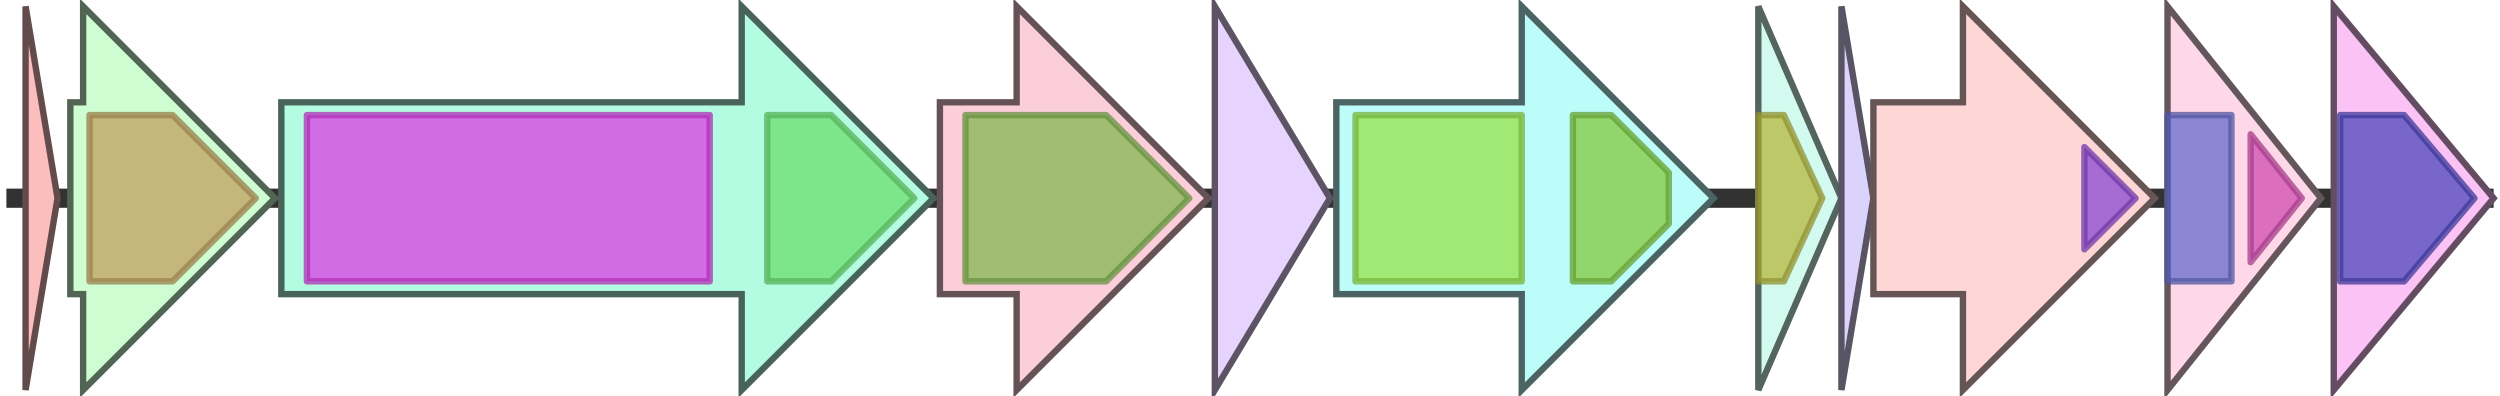 <svg version="1.1" baseProfile="full" xmlns="http://www.w3.org/2000/svg" width="391" height="62">
	<line x1="1" y1="31" x2="390" y2="31" style="stroke:rgb(50,50,50); stroke-width:3 "/>
	<g>
		<title>agrC</title>
		<polygon class="agrC" points="339,16 339,16 339,1 363,31 339,61 339,46 339,46" fill="rgb(254,215,232)" fill-opacity="1.0" stroke="rgb(101,86,92)" stroke-width="1" />
		<g>
			<title>PF00072</title>
			<rect class="PF00072" x="339" y="18" stroke-linejoin="round" width="10" height="26" fill="rgb(100,107,203)" stroke="rgb(80,85,162)" stroke-width="1" opacity="0.75" />
		</g>
		<g>
			<title>PF04397</title>
			<polygon class="PF04397" points="352,21 360,31 352,41" stroke-linejoin="round" width="10" height="26" fill="rgb(207,76,174)" stroke="rgb(165,60,139)" stroke-width="1" opacity="0.75" />
		</g>
	</g>
	<g>
		<title>paenN</title>
		<polygon class="paenN" points="365,16 365,16 365,1 390,31 365,61 365,46 365,46" fill="rgb(251,194,245)" fill-opacity="1.0" stroke="rgb(100,77,98)" stroke-width="1" />
		<g>
			<title>PF05857</title>
			<polygon class="PF05857" points="366,18 376,18 387,31 376,44 366,44" stroke-linejoin="round" width="23" height="26" fill="rgb(77,71,189)" stroke="rgb(61,56,151)" stroke-width="1" opacity="0.75" />
		</g>
	</g>
	<g>
		<title>paenA</title>
		<polygon class="paenA" points="4,16 4,16 4,1 9,31 4,61 4,46 4,46" fill="rgb(252,189,189)" fill-opacity="1.0" stroke="rgb(100,75,75)" stroke-width="1" />
	</g>
	<g>
		<title>paenP</title>
		<polygon class="paenP" points="11,16 13,16 13,1 43,31 13,61 13,46 11,46" fill="rgb(206,253,210)" fill-opacity="1.0" stroke="rgb(82,101,84)" stroke-width="1" />
		<g>
			<title>PF00082</title>
			<polygon class="PF00082" points="14,18 27,18 40,31 27,44 14,44" stroke-linejoin="round" width="27" height="26" fill="rgb(193,159,94)" stroke="rgb(154,127,75)" stroke-width="1" opacity="0.75" />
		</g>
	</g>
	<g>
		<title>paenB</title>
		<polygon class="paenB" points="44,16 116,16 116,1 146,31 116,61 116,46 44,46" fill="rgb(180,252,225)" fill-opacity="1.0" stroke="rgb(72,100,90)" stroke-width="1" />
		<g>
			<title>PF04738</title>
			<rect class="PF04738" x="48" y="18" stroke-linejoin="round" width="63" height="26" fill="rgb(219,60,229)" stroke="rgb(175,47,183)" stroke-width="1" opacity="0.75" />
		</g>
		<g>
			<title>PF14028</title>
			<polygon class="PF14028" points="120,18 130,18 143,31 130,44 120,44" stroke-linejoin="round" width="25" height="26" fill="rgb(107,223,113)" stroke="rgb(85,178,90)" stroke-width="1" opacity="0.75" />
		</g>
	</g>
	<g>
		<title>paenC</title>
		<polygon class="paenC" points="147,16 159,16 159,1 189,31 159,61 159,46 147,46" fill="rgb(251,206,218)" fill-opacity="1.0" stroke="rgb(100,82,87)" stroke-width="1" />
		<g>
			<title>PF05147</title>
			<polygon class="PF05147" points="151,18 173,18 186,31 173,44 151,44" stroke-linejoin="round" width="38" height="26" fill="rgb(129,182,79)" stroke="rgb(103,145,63)" stroke-width="1" opacity="0.75" />
		</g>
	</g>
	<g>
		<title>paenI</title>
		<polygon class="paenI" points="190,16 190,16 190,1 208,31 190,61 190,46 190,46" fill="rgb(231,212,254)" fill-opacity="1.0" stroke="rgb(92,84,101)" stroke-width="1" />
	</g>
	<g>
		<title>paenT</title>
		<polygon class="paenT" points="209,16 238,16 238,1 268,31 238,61 238,46 209,46" fill="rgb(188,252,249)" fill-opacity="1.0" stroke="rgb(75,100,99)" stroke-width="1" />
		<g>
			<title>PF00664</title>
			<rect class="PF00664" x="212" y="18" stroke-linejoin="round" width="26" height="26" fill="rgb(149,226,73)" stroke="rgb(119,180,58)" stroke-width="1" opacity="0.75" />
		</g>
		<g>
			<title>PF00005</title>
			<polygon class="PF00005" points="246,18 252,18 261,27 261,35 252,44 246,44" stroke-linejoin="round" width="15" height="26" fill="rgb(129,201,63)" stroke="rgb(103,160,50)" stroke-width="1" opacity="0.75" />
		</g>
	</g>
	<g>
		<title>agrB</title>
		<polygon class="agrB" points="275,16 275,16 275,1 288,31 275,61 275,46 275,46" fill="rgb(211,250,239)" fill-opacity="1.0" stroke="rgb(84,100,95)" stroke-width="1" />
		<g>
			<title>PF04647</title>
			<polygon class="PF04647" points="275,18 279,18 285,31 279,44 275,44" stroke-linejoin="round" width="12" height="26" fill="rgb(181,182,61)" stroke="rgb(144,145,48)" stroke-width="1" opacity="0.75" />
		</g>
	</g>
	<g>
		<title>agrD</title>
		<polygon class="agrD" points="288,16 288,16 288,1 293,31 288,61 288,46 288,46" fill="rgb(220,211,252)" fill-opacity="1.0" stroke="rgb(88,84,100)" stroke-width="1" />
	</g>
	<g>
		<title>agrA</title>
		<polygon class="agrA" points="293,16 307,16 307,1 337,31 307,61 307,46 293,46" fill="rgb(254,214,214)" fill-opacity="1.0" stroke="rgb(101,85,85)" stroke-width="1" />
		<g>
			<title>PF14501</title>
			<polygon class="PF14501" points="326,23 334,31 326,39" stroke-linejoin="round" width="10" height="26" fill="rgb(137,71,210)" stroke="rgb(109,56,168)" stroke-width="1" opacity="0.75" />
		</g>
	</g>
</svg>
